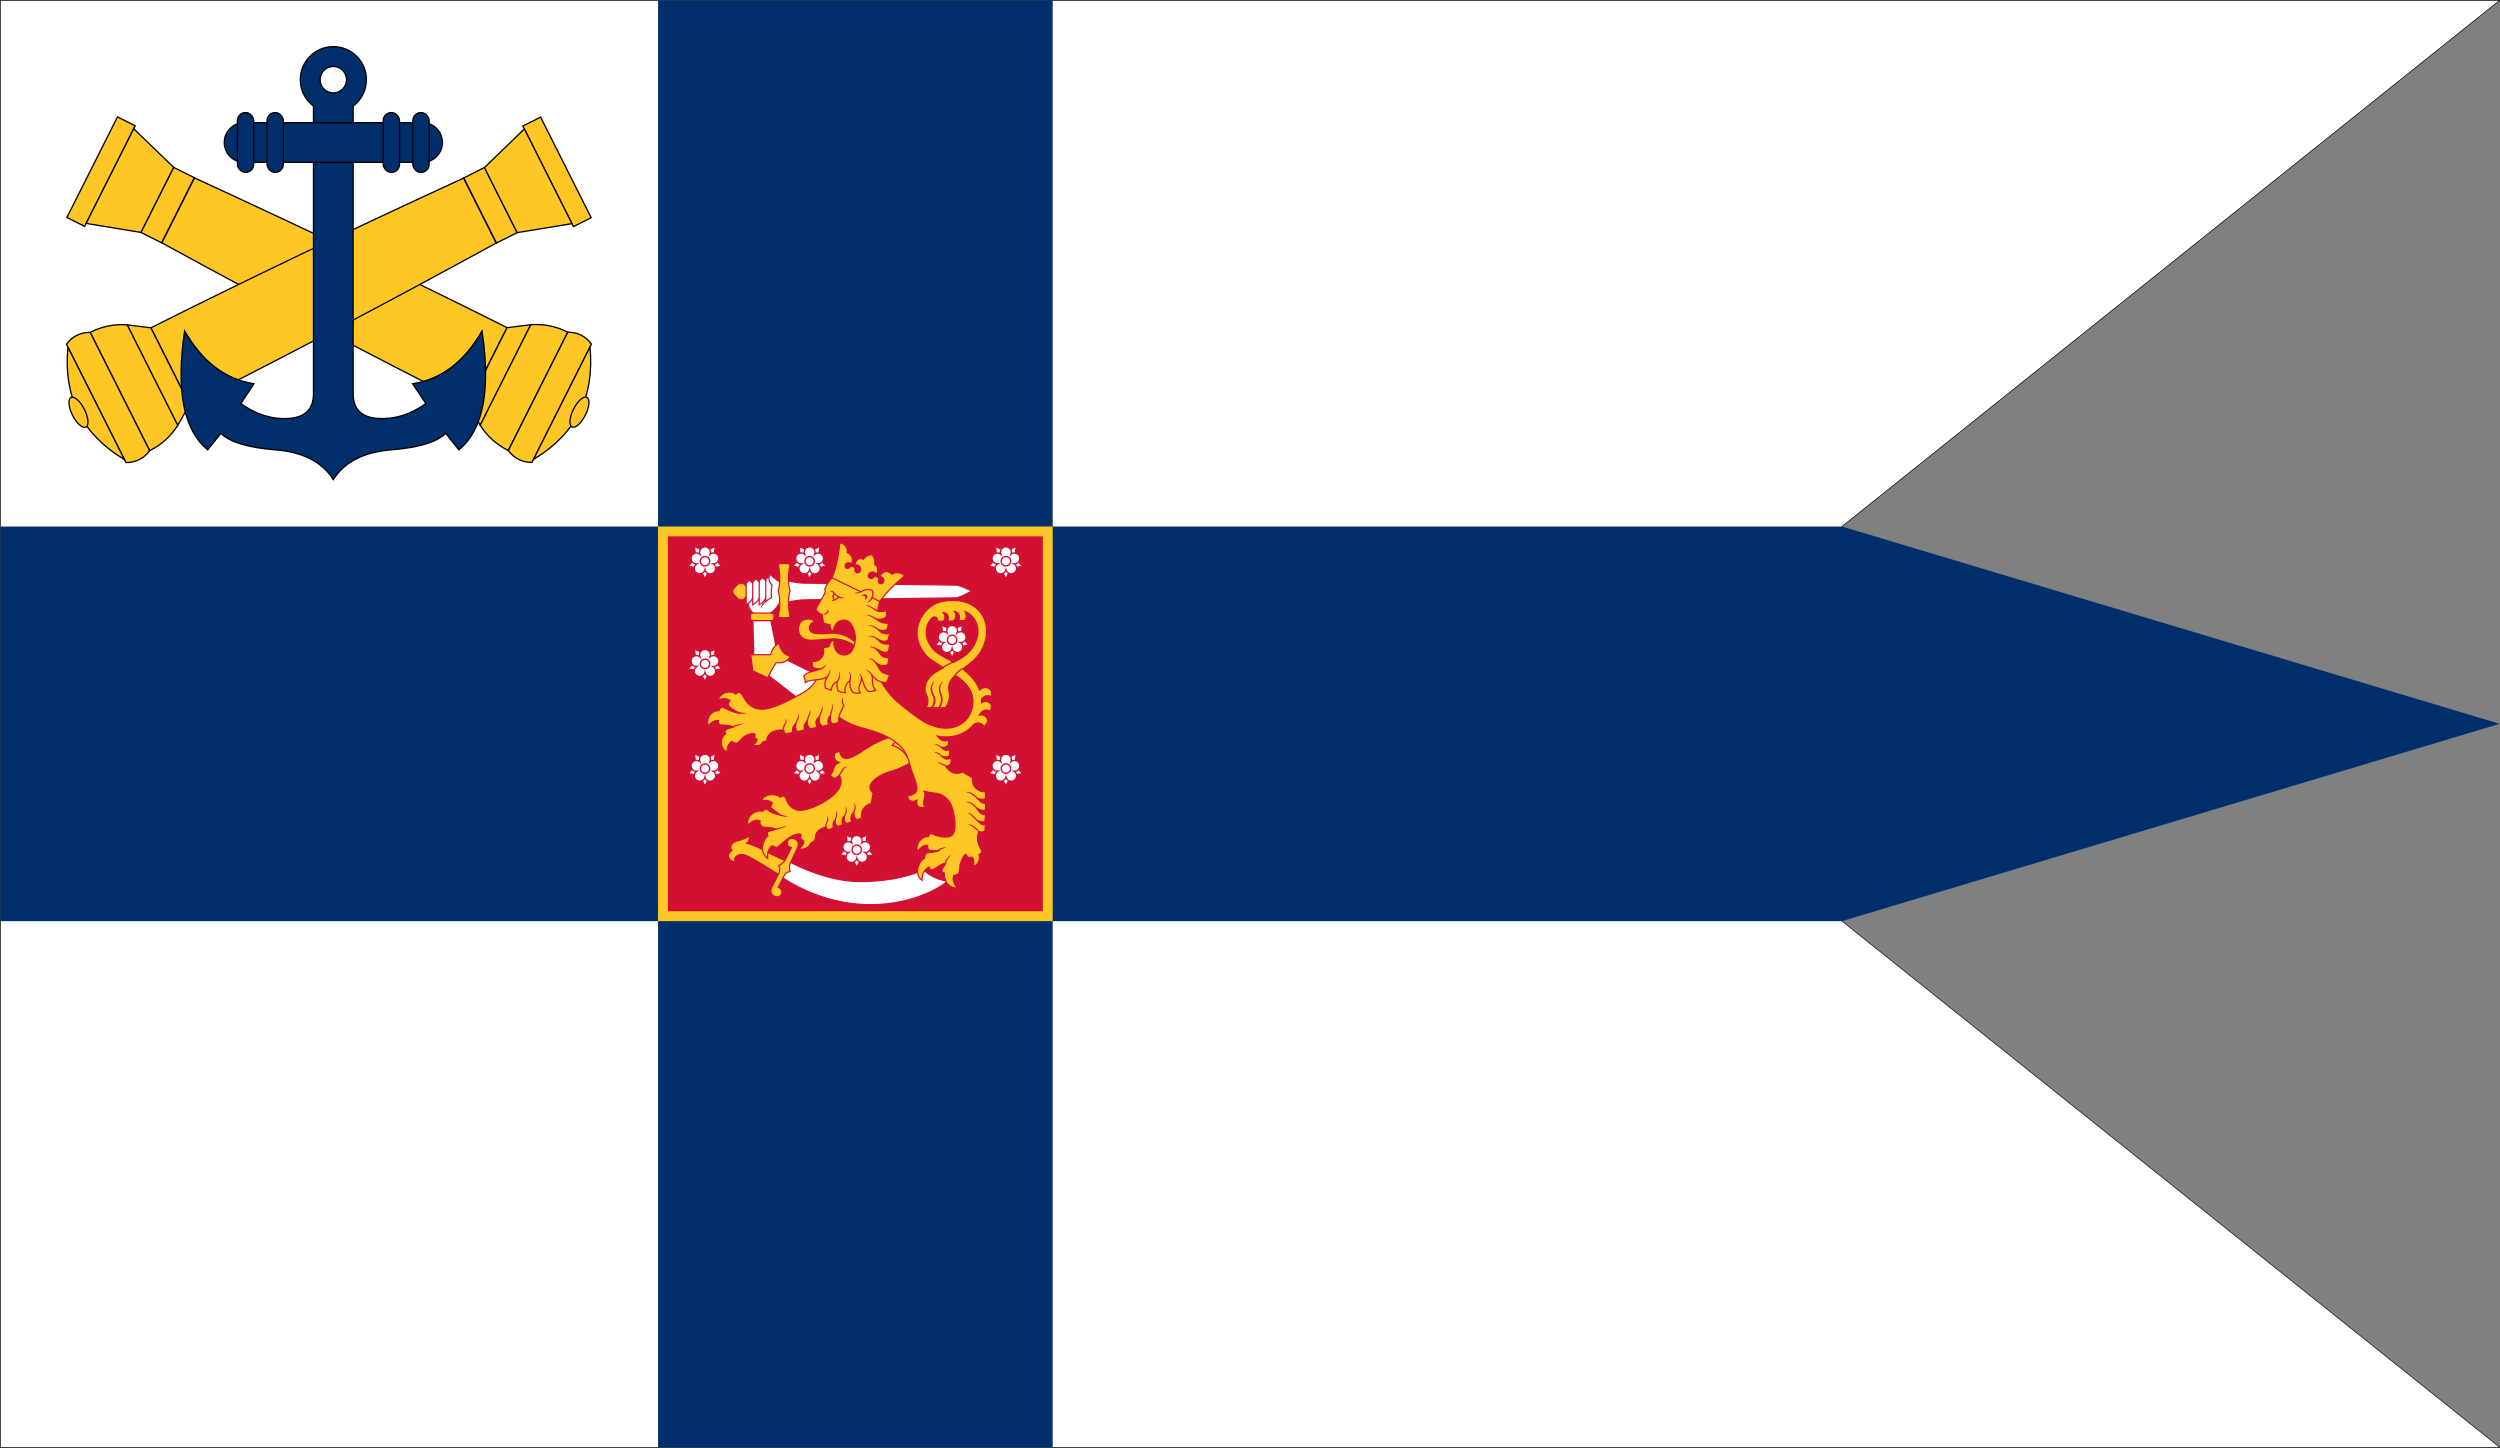 <?xml version="1.0" encoding="UTF-8"?>
<svg version="1.0" viewBox="0 0 1900.5 1100.5" xmlns="http://www.w3.org/2000/svg" xmlns:cc="http://creativecommons.org/ns#" xmlns:dc="http://purl.org/dc/elements/1.1/" xmlns:rdf="http://www.w3.org/1999/02/22-rdf-syntax-ns#" xmlns:xlink="http://www.w3.org/1999/xlink">
<rect x="0" y="0" width="1900.5" height="1100.5" fill="#808080" stroke="none"/>
<path d="m0.25 0.25h1900l-500 400v300l500 400h-1900v-1100z" fill="#fff" fill-rule="evenodd" stroke="#000" stroke-width=".5"/>
<path d="m0.25 400.25h1400l500 150-500 150h-1400v-300z" fill="#002f6c" fill-rule="evenodd"/>
<rect x="500.25" y=".25" width="300" height="1100" fill="#002f6c"/>
<rect x="500.25" y="400.25" width="300" height="300" fill="#ffc726"/>
<rect x="507.75" y="407.75" width="285" height="285" fill="#d21034"/>
<path d="m189.85 372.53c99.516 0.888 16.371 1.843 114.03 1.177-30.961-131.79-9.678-34.877-33.815-142.11-3.022-13.426-42.192-11.105-43.773-4.209-27.373 119.45-5.861 23.397-36.44 145.14z" fill="none" stroke-linecap="round" stroke-linejoin="round" stroke-miterlimit="3.864"/>
<g transform="matrix(2.404 0 0 2.404 516.39 244.9)" stroke="#c8102e" stroke-width=".39" style="mix-blend-mode:normal">
<g style="mix-blend-mode:normal">
<use transform="translate(33.093)" width="100%" height="100%" xlink:href="#a"/>
<g id="a" transform="matrix(1.157 0 0 1.157 -10.023 -11.923)">
<path d="m12.722 71.481c1.187 0.816 2.937 1.235 2.937 1.235s1.75-0.419 2.937-1.235c-0.409 1.381-0.267 3.175-0.267 3.175s0.94 1.534 2.082 2.411c-1.44 0.038-3.102 0.727-3.102 0.727s-1.169 1.368-1.65 2.725c-0.481-1.358-1.65-2.725-1.65-2.725s-1.662-0.689-3.102-0.727c1.143-0.877 2.082-2.411 2.082-2.411s0.142-1.794-0.267-3.175z" fill="#fff" fill-rule="evenodd" stop-color="#c8102e" stroke="#d21034" stroke-width=".39" style="font-variation-settings:normal"/>
<path transform="scale(.265)" d="m59.129 270.59c-3.081 0.029-5.563 2.536-5.562 5.617 2.06e-4 0.695 0.129 1.384 0.381 2.031-0.538-0.44-1.154-0.775-1.815-0.99-2.95-0.958-6.118 0.656-7.076 3.606-0.958 2.95 0.656 6.118 3.606 7.076 0.661 0.214 1.355 0.305 2.049 0.266-0.584 0.376-1.093 0.857-1.502 1.418-1.824 2.509-1.268 6.022 1.242 7.846 2.509 1.824 6.022 1.268 7.846-1.242 0.408-0.563 0.708-1.197 0.885-1.869 0.177 0.673 0.478 1.306 0.887 1.869 1.823 2.509 5.335 3.065 7.844 1.242 2.51-1.823 3.066-5.336 1.242-7.846-0.408-0.562-0.918-1.044-1.502-1.42 0.693 0.04 1.388-0.05 2.049-0.264 2.95-0.958 4.566-4.126 3.607-7.076-0.959-2.95-4.128-4.565-7.078-3.606-0.66 0.215-1.275 0.55-1.812 0.988 0.251-0.647 0.38-1.335 0.381-2.029 6.65e-4 -3.103-2.515-5.618-5.617-5.617-0.018-8e-5 -0.035-8e-5 -0.053 0zm4.9 14.853c-3.58e-4 2.676-2.171 4.846-4.847 4.845-2.676-3.6e-4 -4.845-2.17-4.845-4.845-6.6e-4 -2.666 2.153-4.832 4.832-4.847 2.691-6.2e-4 4.861 2.17 4.86 4.847z" fill="#fff" fill-rule="evenodd" stop-color="#c8102e" stroke="#d21034" stroke-width="1.472" style="font-variation-settings:normal"/>
</g>
<use transform="translate(95.168)" width="100%" height="100%" xlink:href="#a"/>
<use transform="translate(78.158 24.884)" width="100%" height="100%" xlink:href="#a"/>
<use transform="translate(0 32.455)" width="100%" height="100%" xlink:href="#a"/>
<use transform="translate(0 65.575)" width="100%" height="100%" xlink:href="#a"/>
<use transform="translate(33.093 65.575)" width="100%" height="100%" xlink:href="#a"/>
<use transform="translate(95.168 65.575)" width="100%" height="100%" xlink:href="#a"/>
<use transform="translate(48 91.261)" width="100%" height="100%" xlink:href="#a"/>
</g>
<path d="m17.387 84.04 1.044-1.044c0.627-0.627 1.635-0.627 2.262 1e-6l1.044 1.044c0.627 0.627 0.627 1.635 0 2.262l-1.044 1.044c-0.627 0.627-1.635 0.627-2.262 1e-6l-1.044-1.044c-0.627-0.627-0.627-1.635 0-2.262z" color="#000000" fill="#ffc726" fill-rule="evenodd" stroke="#d21034" stroke-linecap="round" stroke-width=".39" style="mix-blend-mode:normal"/>
<path transform="scale(.265)" d="m163.45 420.43-45.975-22.661-9.057-46.437-1.941-2.769c11.038-5.832 14.213-16.531 14.213-16.531l-0.289-21.575c-6.382-4.255-12.322-9.59-12.322-9.59-0.481 0.982-0.78 1.927-0.951 2.834l-0.045 0.174c0.011-0.063 0.013-0.124 0.025-0.188 0 0-3.906 2.404-3.906 4.209v1.478c0-1.806-3.904-4.209-3.904-4.209s-3.904 2.404-3.904 4.209v1.478c0-1.806-3.904-4.209-3.904-4.209s-3.904 2.404-3.904 4.209v1.478c0-1.806-3.904-4.209-3.904-4.209s-3.906 2.404-3.906 4.209v25.035s1.097-0.538 2.469-1.545c0.245 2.501 1.499 8.814 8.031 12.939l-2.504 2.77 1.308 56.692 52.137 40.393 28.317-12.699z" fill="#fff" fill-rule="evenodd" stop-color="#c8102e" stroke="#d21034" stroke-width="1.472" style="font-variation-settings:normal;mix-blend-mode:normal"/>
<path transform="scale(.265)" d="m103.2 309.38-3e-5 23.992c4.053-3.642 6.856-4.514 6.856-4.514s-1.109-6.795 0.632-15.068c0 0-4.694-4.16-3.582-10.098m-11.715 7.166 1.04e-4 26.513s7.809-3.837 7.809-10.16m-15.618-14.875-5.63e-4 25.034s7.809-3.837 7.809-10.16m-13.15 8.616c2.266-1.701 5.341-4.76 5.341-8.616" fill="none" stop-color="#c8102e" stroke="#d21034" stroke-linecap="square" stroke-width="1.472" style="font-variation-settings:normal;mix-blend-mode:normal"/>
<path d="m33.33 88.746s3.876-0.896 5.937-0.924l48.215-0.64c0.832-0.011 3.136-1.118 4.966-2.141-1.83-1.023-4.134-1.871-4.966-1.882l-48.215-0.64c-2.06-0.027-5.937-0.924-5.937-0.924z" fill="#fff" fill-rule="evenodd" stop-color="#c8102e" stroke="#d21034" stroke-width=".39" style="font-variation-settings:normal"/>
<path d="m31.259 76.537s0.538-0.226 1.891-0.226 1.891 0.226 1.891 0.226c-1.152 5.427-0.004 8.504-0.004 8.504s-1.148 2.818 0.004 8.245c0 0-0.538 0.226-1.891 0.226s-1.891-0.226-1.891-0.226c1.152-5.427 0.004-8.245 0.004-8.245s1.148-3.077-0.004-8.504z" fill="#ffc726" fill-rule="evenodd" stop-color="#c8102e" stroke="#d21034" stroke-width=".39" style="font-variation-settings:normal;mix-blend-mode:normal"/>
<path d="m23.274 91.998h5.83c0.47 0 0.848 0.378 0.848 0.848v0.692c0 0.47-0.378 0.848-0.848 0.848h-5.83c-0.47 0-0.848-0.378-0.848-0.848v-0.692c0-0.47 0.378-0.848 0.848-0.848z" color="#000000" fill="#ffc726" fill-rule="evenodd" stroke="#d21034" stroke-linecap="round" stroke-width=".39" style="mix-blend-mode:normal"/>
<path d="m30.695 107.65c3.802 0.422 4.378-2.074 4.378-2.074-1.975-0.325-3.228-2.013-3.418-3.994-2.189 0.653-2.727 3.571-2.727 3.571h-6.336l0.653 5.107 4.723 2.227c0.787-1.638 1.672-3.392 2.727-4.838z" fill="#ffc726" fill-rule="evenodd" stop-color="#c8102e" stroke="#d21034" stroke-width=".39" style="font-variation-settings:normal;mix-blend-mode:normal"/>
<path d="m27.238 87.981c-0.671 0.639-1.277 1.408-1.516 2.318-0.05 0.216-3e-3 0.293 0.122 0.074 0.469-0.78 1.024-1.515 1.692-2.135-0.096-0.074-0.181-0.318-0.284-0.272z" color="#000000" color-rendering="auto" dominant-baseline="auto" fill="#d21034" fill-rule="evenodd" image-rendering="auto" shape-rendering="auto" solid-color="#000000" stop-color="#c8102e" stroke="none" style="font-feature-settings:normal;font-variant-alternates:normal;font-variant-caps:normal;font-variant-east-asian:normal;font-variant-ligatures:normal;font-variant-numeric:normal;font-variant-position:normal;font-variation-settings:normal;inline-size:0;isolation:auto;mix-blend-mode:normal;shape-margin:0;shape-padding:0;text-decoration-color:#000000;text-decoration-line:none;text-decoration-style:solid;text-indent:0;text-orientation:mixed;text-transform:none;white-space:normal"/>
<path d="m31.534 174.74s-7.494-4.725-9.395-5.648c-1.901-0.923-2.715-1.032-3.964-0.272-1.249 0.76-0.326 1.792-0.326 1.792-0.923 0.109-1.901-0.38-2.281-1.466-0.38-1.086 1.086-2.118 1.086-2.118-0.815-0.978-0.38-2.498 1.901-3.041s3.53-1.521 3.53-1.521 0.38 1.521-0.76 2.335c0 0 2.335 0.489 5.213 2.118s7.712 3.693 7.712 3.693z" fill="#ffc726" fill-rule="evenodd" stop-color="#c8102e" stroke="#d21034" stroke-width=".39" style="font-variation-settings:normal"/>
<path d="m34.757 170.6s11.208 6.3 22.274 6.3 17.479-2.498 20.195-3.693c0 0 3.258 3.258 7.712 3.476-0.739 0.892-9.747 7.551-24.632 7.539-16.484-0.013-28.372-9.06-28.372-9.06z" fill="#fff" fill-rule="evenodd" stop-color="#c8102e" stroke="#d21034" stroke-width=".39" style="font-variation-settings:normal"/>
<path d="m33.214 174.95c-0.615 1.139-1.941 3.776-1.941 3.776s1.329 0.448 1.162 1.663c-0.167 1.215-1.297 1.638-2.337 1.164-1.04-0.474-1.476-1.48-0.858-2.791 0.618-1.31 1.747-3.369 2.298-4.622 0.551-1.252-0.07-2.22-0.07-2.22s1.443-0.905 1.949-1.718c0.502-0.807 2.018-4.045 2.018-4.045-0.515-0.019-1.406-0.486-1.239-1.701s1.373-1.485 2.413-1.01c1.04 0.474 1.284 1.595 0.781 2.752-0.503 1.157-1.747 3.677-2.298 4.929s-0.045 2.604-0.045 2.604-1.218 0.08-1.834 1.219z" fill="#ffc72c" fill-rule="evenodd" stop-color="#c8102e" stroke="#d21034" stroke-width=".39" style="font-variation-settings:normal"/>
<g style="mix-blend-mode:normal">
<path transform="rotate(43.113 70.985 97.714)" d="m90.17 150.94c-0.484 4.563-3.156 10.324-5.427 11.277s-3.817 0.037-4.767-0.396c-0.95-0.432-1.401-1e-4 -1.62 0.939-1.754-0.094-4.612 2.522-3.488 4.894 0.496-0.694 1.296-1.918 3-1.877 0 0 0.072 0.88 0.428 1.27 0.356 0.39 1.749-0.12 4.068-0.234 0 0-2.672 1.516-3.684 1.509-0.998-8e-3 -1.496 0.508-1.315 1.469-1.965 0.95-2.944 4.676-0.363 6.494-0.053-1.719 0.282-2.988 1.794-3.775 0 0 0.213 0.842 1.398 0.948 1.185 0.106 1.776-1.562 4.133-2.437-0.441 1.03-1.395 1.961-1.323 2.538 0.045 0.366 0.483 0.498 0.846 0.704-0.274 1.973 1.208 5.705 4.847 5.35-0.888-0.857-2.14-2.288-1.677-3.929 0.538-0.233 0.8-0.205 1.254-0.42 0.525-0.248 0.267-1.69 0.734-4.323s1.41-3.666 1.902-3.978 0.531 0.375 0.937 0.733c0.405 0.358 1.411 0.054 1.411 0.054 0.689 0.742 0.835 1.592 0.557 2.696 1.153-0.082 2.162-2.23 1.52-3.896 0 0 0.586-0.89 0.157-1.681-0.429-0.791-2.102-1.665-0.164-5.165 0.738 0.335 1.377 0.077 1.377 0.077l0.494-1.551s-1.345-0.578-1.271-2.154c0.267 0.351 0.767 1.216 2.122 0.915l0.665-1.515s-1.639-0.4-1.496-2.393c0 0 0.601 1.595 2.143 1.415l0.821-1.587s-1.644-0.246-1.677-2.745c0 0 1.064 1.534 2.458 1.195l0.662-1.438s-2.893-1.978-0.935-5.448l-1.791-2.787s-2.35 0.192-2.549-1.928c-0.199-2.12 0.454-4.442 2.078-7.078 1.624-2.636 2.584-6.139 2.584-6.139l-2.957-3.555-7.21 1.914s-2.23 3.647-3.411 9.07c-1.112 5.103-2.215 5.809-3.196 6.042s-2.127-0.762-2.127-0.762l-0.665 1.515s0.774 2.177 3.033 1.253c-1.111 1.998 0.575 2.476 0.722 4.903 0 0 1.043-0.158 1.464-0.105 0 0 0.6-0.71 0.563-1.941 1.11 0.295 3.422 1.5 2.938 6.063z" color="#000000" color-rendering="auto" dominant-baseline="auto" fill="#ffc726" fill-rule="evenodd" image-rendering="auto" shape-rendering="auto" solid-color="#000000" stop-color="#c8102e" stroke="#d21034" stroke-width=".39" style="font-feature-settings:normal;font-variant-alternates:normal;font-variant-caps:normal;font-variant-east-asian:normal;font-variant-ligatures:normal;font-variant-numeric:normal;font-variant-position:normal;font-variation-settings:normal;inline-size:0;isolation:auto;mix-blend-mode:normal;shape-margin:0;shape-padding:0;text-decoration-color:#000000;text-decoration-line:none;text-decoration-style:solid;text-indent:0;text-orientation:mixed;text-transform:none;white-space:normal"/>
<path d="m52.809 140.57c-0.565 0.092-1.067 0.446-1.358 0.937-0.352 0.562-0.607 1.191-1.056 1.674 0.112 0.051 0.248 0.271 0.345 0.205 0.505-0.633 0.821-1.389 1.3-2.038 0.244-0.328 0.582-0.557 0.966-0.693 0.273-0.145-0.102-0.105-0.197-0.085zm2.46 11.662c0.375 0.77 0.154 1.666-0.193 2.412-0.145 0.148 0.042 0.196 0.159 0.265 0.13 0.14 0.169-0.046 0.224-0.147 0.343-0.731 0.496-1.644 0.072-2.375-0.074-0.126-0.157-0.249-0.288-0.323 0.009 0.056 0.017 0.112 0.025 0.168zm-2.692 1.18c0.243 0.821-0.024 1.695-0.401 2.43-0.139 0.148-0.064 0.235 0.103 0.304 0.125 0.145 0.186 0.012 0.243-0.108 0.407-0.769 0.619-1.733 0.236-2.554-0.043-0.12-0.231-0.358-0.181-0.092zm-3.035 1.377c0.178 0.771 0.018 1.585-0.325 2.28-0.024 0.11-0.216 0.272-0.031 0.319 0.132 0.074 0.288 0.221 0.32-0.014 0.301-0.673 0.551-1.438 0.37-2.178-0.06-0.236-0.191-0.446-0.354-0.625 7e-3 0.073 0.014 0.145 0.021 0.218zm-17.596 0.952c-0.024 0.12-0.198 0.343 0.012 0.348 0.678 0.186 1.468 0.355 2.171 0.308 0.267-0.019 0.016-0.125-0.11-0.143-0.666-0.141-1.403-0.374-2.054-0.574-0.006 0.021-0.015 0.04-0.02 0.061zm14.83 0.583c0.107 0.527 0.098 1.1-0.177 1.568-0.252 0.438-0.43 0.928-0.425 1.439-0.003 0.131 0.004 0.262 0.008 0.394 0.119-0.047 0.313-0.041 0.386-0.12-0.091-0.503 0.062-1.008 0.306-1.445 0.23-0.408 0.368-0.896 0.225-1.358-0.069-0.234-0.149-0.476-0.313-0.661-0.003 0.061-0.007 0.122-0.01 0.184zm-14.112 3.292c-0.721 0.189-1.445 0.378-2.168 0.564 0.057 0.108 0.028 0.363 0.144 0.37 1.047-0.287 2.094-0.602 3.071-1.081 0.238-0.143-0.027-0.143-0.166-0.089-0.294 0.079-0.587 0.157-0.881 0.236z" color="#000000" color-rendering="auto" dominant-baseline="auto" fill="#d21034" fill-rule="evenodd" image-rendering="auto" shape-rendering="auto" solid-color="#000000" stop-color="#c8102e" stroke="none" style="font-feature-settings:normal;font-variant-alternates:normal;font-variant-caps:normal;font-variant-east-asian:normal;font-variant-ligatures:normal;font-variant-numeric:normal;font-variant-position:normal;font-variation-settings:normal;inline-size:0;isolation:auto;mix-blend-mode:normal;shape-margin:0;shape-padding:0;text-decoration-color:#000000;text-decoration-line:none;text-decoration-style:solid;text-indent:0;text-orientation:mixed;text-transform:none;white-space:normal"/>
<path d="m68.898 132.55s-0.978 0.38-1.575 1.303c0 0 3.434 0.831 4.933 3.984" fill="none" stop-color="#c8102e" stroke="#d21034" stroke-width=".39" style="font-variation-settings:normal;mix-blend-mode:normal"/>
</g>
<path transform="scale(.265)" d="m326.42 331.96c-3.818-1e-3 -7.926 0.389-12.318 1.272-17.569 3.528-29.123 19.94-30.275 34.953-1.191 15.52 8.257 29.475 17.75 35.33 9.493 5.855 10.544 7.247 13.582 9.012-4.295 2.485-14.938 6.948-19.453 15.568-4.516 8.621-1.847 14.573 0 18.678 1.847 4.105 1.002 9.633-1.025 13.342h22.578s7.184-7.388 4.721-19.293c-2.463-11.905 5.095-17.133 7.627-19.445 6.566 4.621 10.768 7.954 14.516 13.033 6.84 9.271 8.42 20.158 3.404 31.926-4.859 11.401-14.895 16.405-23.291 17.643-8.718 1.285-15.238 0.124-24.859-3.463-9.621-3.587-25.838-16.226-39.385-27.721-13.547-11.494-23.398-31.609-23.398-31.609l-61.576-0.822-11.203 5.182s-3.471 9.88-17.111 17.195c-13.64 7.315-29.643 16.566-43.479 18.713-13.836 2.147-21.6-4.895-26.115-13.311-4.362-8.129-6.31-7.498-9.646-4.311-6.415-5.183-18.817-1.987-20.936 6.979 3.058-1.026 8.828-3.08 13.957 0.82 0 0-2.341 2.934-2.113 4.916 0.227 1.982 5.396 5.963 14.428 10.479 0 0-8.063-1.194-15.492-5.115-7.176-3.788-8.805-2.077-9.998 1.814-8.216-0.716-16.105 8.246-12.648 18.303 1.963-2.559 5.604-7.075 12.037-6.705 0 0-0.92 2.715 1.197 4.643 2.117 1.928 8.664-0.412 17.035 3.01-5.444 1.738-8.984 2.483-10.133 4.356-0.728 1.187-0.068 2.353 0.52 3.818-6.844 4.602-7.353 16.532 1.652 22.188-0.08-3.224 0.063-9.025 5.301-12.777 2.138 0.581 2.829 1.673 5.734 1.844 2.906 0.171 6.224-6.18 10.701-8.639 4.477-2.458 8.042-2.956 10.219-2.666 2.177 0.29 1.16 2.468 1.16 4.064 0 1.597 2.758 2.467 2.758 2.467-0.145 2.858-1.741 4.997-5.369 6.676 2.612 1.682 10.207 2.221 12.48-3.773 0 0 3.774 0.872 4.5-2.176s1.742-11.756 20.029-11.756c0 0 0.241 2.756 2.418 4.498 0 0 4.935-0.145 8.273-1.887-0.435-7.557 1.823-6.978 4.934-11.756 0 0-3.773 6.676 1.162 11.176l8.127-2.178c-1.33-6.699 1.08-6.905 4.209-12.771 0 0-3.483 7.837 3.629 11.756l7.258-2.031c-2.651-7.24-1.73-7.652 3.627-14.078-1.161 2.758-3.046 9.288 2.904 12.916l6.967-1.596c-1.716-7.899 0.552-8.381 2.902-12.338 1e-5 0-2.903 6.822 2.031 11.031 0 0 5.516-0.29 7.693-2.467 0 0-0.956-3.562 0.145-5.807 0 0 7.473 7.625 27.514 13.131 20.04 5.506 34.232 10.719 45.178 21.521 10.946 10.802 9.906 19.42 14.537 31.58 4.708 12.363 8.101 20.04 3.338 24.383-4.763 4.342-8.854 2.613-8.854 2.613s0.21 3.955 1.955 6.213c0.205 0.103 4.105 2.77 9.031-0.104 0 0-0.821 4.721 1.334 7.287 2.42 1.958 5.256 1.837 8.209 1.129-4.405-7.038 2.853-13.234-0.922-18.986 0 0 7.292 1.653 14.113 2.379 6.822 0.726 17.427 5.454 20.916 22.285 3.489 16.831 2.873 28.735-6.568 29.762-5.943 0.646-11.786-0.645-15.377-2.279-3.591-1.634-6.391-3.369-7.807 1.75-8.236-0.439-16.412 9.42-12.873 17.926 1.876-2.624 5.348-7.669 11.789-7.516 0 0-0.176 3.748 1.17 5.221 1.346 1.474 5.224 1.97 13.578 0.801 0 0-6.637 2.709-11.85 2.67-5.143-0.039-6.032 1.959-6.707 7.144-7.425 3.59-12.487 19.227-2.728 26.098-0.65-6.077 2.425-12.846 8.141-15.82 0 0 0.599 2.803 3.404 3.375 2.805 0.573 8.32-6.285 16.904-8.441-1.665 3.895-5.273 7.412-5.002 9.592 0.172 1.381 1.825 1.883 3.199 2.66-1.037 7.457 3.959 17.913 15.346 17.943-2.075-2.469-6.2-8.731-4.449-14.932 2.032-0.881 3.254-0.46 5.631-2.141 2.377-1.68 1.006-8.713 2.969-13.428 1.963-4.715 3.258-8.259 5.115-9.441s1.577 1.257 3.109 2.611c1.532 1.355 5.332 0.203 5.332 0.203 1.894 2.344 2.556 6.579 1.506 10.752 4.359-0.31 9.155-7.38 6.727-13.678 0 0 4.729-2.096 2.615-5.996-2.114-3.9-6.892-11.777-2.873-21.627 4.662 1.763 7.33-0.494 7.33-0.494l0.41-7.594c-6.186 0.55-6.454-3.007-11.084-5.953 6.363 4.105 10.469 2.258 10.469 2.258l1.025-8.209c-7.422-0.226-8.183-5.296-11.699-8.826 6.568 5.131 11.289 3.693 11.289 3.693l0.41-8.209c-6.385-0.319-7.406-4.524-11.084-6.979 5.952 3.489 10.879 1.23 10.879 1.23v-8.416c-3.695 0.616-7.799-0.616-11.904-4.516s-3.695-12.109-3.695-12.109l-11.699-6.773c-13.752 5.952-20.252-7.252-20.252-7.252 3.9 0.616 5.748-2.258 5.748-2.258 1.083-2.395 1.179-5.079 0.615-7.184-7.02 3.308-8.566-0.827-12.316-3.08 5.747 3.695 10.348 0.41 10.348 0.41 1.122-3.504-0.084-7.594-0.084-7.594-5.599 2.948-7.067-1.172-10.469-2.873 5.337 1.847 8.826-1.848 8.826-1.848 1.232-2.463 0.615-6.568 0.615-6.568-7.389 4.31-13.33-4.764-13.33-4.764s6.993 2.187 18.012 0.562c8.757-1.291 18.859-5.79 25.99-14.766 9.137-4.215 11.824 3.264 11.824 3.264 3.131-3.209 4.553-6.92 4.553-6.92s-0.641-8.642-10.199-7.166c6.835-10.355 13.342-4.059 13.342-4.059 1.395-4.261 1.035-8.217 1.035-8.217s-4.085-6.961-11.496-2.469c0.034-1.425-0.017-2.841-0.127-4.246 5.747-7.176 11.779-2.877 11.779-2.877 0.411-4.516-0.41-7.594-0.41-7.594s-5.921-7.353-13.736-0.426c-1.379-3.782-3.293-7.389-5.75-10.719-4.016-5.443-8.402-9.842-14.357-14.332 1.793-1.46 5.786-3.929 11.887-9.273 6.594-5.777 13.406-14.462 16.031-28.385 2.712-14.384-2.626-28.502-13.465-36.363-5.966-4.327-14.796-7.854-26.25-7.857zm1.785 13.129s8.418 1.306 5.516 10.885c0 0 4.499 0.871 7.547-0.58 0 0 2.688-4.824-0.213-10.133 1.987 0.843 3.816 1.867 5.451 3.053 7.314 5.305 11.327 15.211 9.309 25.918-2.106 11.168-8.005 18.386-15.834 24.346-3.84 2.923-8.488 5.266-12.789 7.443-4.654-3.374-7.952-3.893-17.447-10.062-9.495-6.17-15.836-16.789-15.039-27.174 0.411-5.351 1.523-9.581 5.715-14.645 4.192-5.064 8.718-1.16 7.852 2.996 4.049 0.127 7.678-0.609 7.678-0.609s2.937-5.361-1.072-10.072c0 0 8.538 0.667 5.49 9.81 0 0 4.21 1.16 7.693-0.146 0 0 4.354-6.24 0.145-11.029z" color="#000000" color-rendering="auto" dominant-baseline="auto" fill="#ffc726" fill-rule="evenodd" image-rendering="auto" shape-rendering="auto" solid-color="#000000" stop-color="#c8102e" stroke="#d21034" stroke-width="1.472" style="font-feature-settings:normal;font-variant-alternates:normal;font-variant-caps:normal;font-variant-east-asian:normal;font-variant-ligatures:normal;font-variant-numeric:normal;font-variant-position:normal;font-variation-settings:normal;inline-size:0;isolation:auto;mix-blend-mode:normal;shape-margin:0;shape-padding:0;text-decoration-color:#000000;text-decoration-line:none;text-decoration-style:solid;text-indent:0;text-orientation:mixed;text-transform:none;white-space:normal"/>
<path d="m80.549 113.7c-0.801 0.625-1.201 1.688-1.06 2.689 0.072 0.649 0.354 1.247 0.661 1.814 0.444 0.908 0.372 2.016-0.096 2.895-0.106 0.215-0.24 0.414-0.387 0.602h0.716c0.709-1.017 0.86-2.414 0.314-3.538-0.313-0.594-0.625-1.206-0.719-1.879-0.15-0.864 0.096-1.766 0.638-2.457 0.077-0.147 0.17-0.276-0.066-0.127zm2.726 9.5e-4c-0.576 0.458-1.061 1.087-1.155 1.836-0.129 0.908 0.165 1.8 0.45 2.65 0.323 1.073 0.192 2.301-0.435 3.251-0.023 0.082-0.249 0.25-0.146 0.263h0.564c0.769-1.048 0.911-2.479 0.484-3.693-0.299-0.769-0.586-1.574-0.513-2.416 0.048-0.691 0.417-1.274 0.843-1.802 0.07-0.175 0.095-0.18-0.094-0.089zm-31.621 5.091c-0.38 0.749-0.387 1.726 0.148 2.405-0.546 1.102-1.023 2.212-1.512 3.34 0.121 0.018 0.303 0.193 0.384 0.105 0.544-1.147 1.037-2.293 1.583-3.439-0.544-0.657-0.626-1.579-0.482-2.399-0.008-0.223-0.004-0.152-0.121-0.012zm-3.309 2.102c0.027 1.006-0.352 2.187-0.749 3.092 0.082 0.055 0.268 0.173 0.359 0.16 0.397-0.871 0.703-2.046 0.571-3.008-0.023-0.143-0.047-0.289-0.138-0.407-0.015 0.054-0.029 0.109-0.044 0.164zm-3.225 0.803c-0.027 0.859-0.494 1.823-0.907 2.553 0.117 0.035 0.278 0.233 0.365 0.154 0.399-0.689 0.852-1.665 0.723-2.489-0.019-0.143-0.066-0.279-0.137-0.405-0.015 0.062-0.029 0.124-0.044 0.187zm-3.801 1.182c-0.145 0.837-0.548 1.809-0.957 2.545 0.123 0.02 0.301 0.2 0.386 0.114 0.338-0.654 0.708-1.548 0.745-2.295 0.011-0.202-0.051-0.396-0.12-0.583-0.018 0.073-0.036 0.146-0.055 0.219zm-22.304 0.5c3e-6 0.122-0.177 0.354 0.034 0.346 0.613 0.125 1.432 0.14 2.056 0.12 0.278-0.022-0.031-0.141-0.156-0.155-0.579-0.131-1.343-0.229-1.919-0.374-0.005 0.021-0.01 0.042-0.016 0.063zm18.692 0.662c0.004 0.812-0.543 1.684-0.909 2.369 0.119 0.029 0.284 0.22 0.373 0.14 0.364-0.623 0.814-1.51 0.723-2.262-0.018-0.153-0.067-0.299-0.143-0.432-0.014 0.061-0.029 0.123-0.043 0.185zm-4.031 1.498c0.01 0.566-0.17 1.119-0.475 1.592-0.298 0.466-0.491 1.005-0.492 1.563 0.037 0.102 0.273 5e-3 0.392 0.025 0.022-0.849 0.642-1.563 0.78-2.402 0.05-0.331 0.005-0.684-0.17-0.974-0.012 0.065-0.024 0.131-0.036 0.196zm-13.824 1.395c-0.946 0.148-1.88 0.465-2.811 0.69 0.057 0.109 0.027 0.363 0.144 0.372 0.969-0.255 1.947-0.596 2.882-0.961 0.239-0.106 0.055-0.142-0.107-0.116-0.036 5e-3 -0.073 9e-3 -0.109 0.014zm60.869 6.439c0.292 0.224 0.653 0.334 0.971 0.518 0.236 0.118 0.542 0.339 0.774 0.464 0.033-0.118 0.228-0.283 0.149-0.368-0.52-0.278-1.172-0.563-1.758-0.621-0.045 2e-3 -0.091 5e-3 -0.136 7e-3zm0.282 2.6c-0.145 0.01-0.284 0.053-0.416 0.113 0.303 0.087 0.628 0.102 0.908 0.264 0.332 0.164 0.666 0.483 0.985 0.668 0.033-0.118 0.229-0.272 0.154-0.366-0.458-0.336-1.043-0.728-1.63-0.68zm0.813 3.226c-0.239 8e-3 -0.185 0.07 0.005 0.134 0.787 0.238 1.489 0.893 2.323 0.98-0.02-0.122 0.093-0.348-0.015-0.4-0.796-0.077-1.498-0.759-2.313-0.714zm9.395 9.423c-0.16 6e-3 -0.322 0.017-0.469 0.086 0.292 0.125 0.615 0.119 0.916 0.231 0.627 0.174 1.128 0.601 1.605 1.026 0.137 0.113 0.547 0.439 0.7 0.529 0.034-0.119 0.231-0.279 0.153-0.37-0.502-0.326-1.152-1.042-1.714-1.276-0.372-0.17-0.784-0.242-1.192-0.226zm-0.319 3.047c-0.084-6e-3 -0.401 0.065-0.196 0.114 0.272 0.068 0.569 0.088 0.841 0.198 0.759 0.257 1.577 1.002 2.171 1.523 0.056-0.109 0.28-0.232 0.219-0.332-0.667-0.598-1.63-1.394-2.549-1.49-0.161-0.017-0.324-0.021-0.486-0.012zm0.374 3.599c0.309 0.192 0.653 0.334 0.917 0.592 0.49 0.43 0.992 1.17 1.606 1.523 0.036-0.118 0.238-0.272 0.163-0.366-0.706-0.427-1.303-1.448-2.12-1.702-0.184-0.056-0.376-0.077-0.566-0.048zm0.229 3.555c-0.263 0.015-0.102 0.112 0.059 0.146 0.962 0.239 1.635 1.017 2.392 1.6 0.178 0.134 0.34 0.322 0.543 0.416 0.021-0.122 0.199-0.285 0.118-0.38-0.783-0.537-1.408-1.368-2.328-1.679-0.252-0.081-0.518-0.116-0.783-0.104zm-7.311 7.106c-0.684 0.165-1.469 0.472-2.144 0.67 0.061 0.106 0.043 0.363 0.159 0.365 0.668-0.216 1.442-0.58 2.05-0.932 0.17-0.143 0.117-0.097-0.065-0.103zm1.507 2.549c-0.677 0.609-1.23 1.341-1.734 2.095 0.116 0.04 0.268 0.245 0.36 0.171 0.479-0.745 0.982-1.477 1.48-2.204 0.077-0.179 0.042-0.136-0.105-0.062z" color="#000000" color-rendering="auto" dominant-baseline="auto" fill="#d21034" fill-rule="evenodd" image-rendering="auto" shape-rendering="auto" solid-color="#000000" stop-color="#c8102e" stroke="none" style="font-feature-settings:normal;font-variant-alternates:normal;font-variant-caps:normal;font-variant-east-asian:normal;font-variant-ligatures:normal;font-variant-numeric:normal;font-variant-position:normal;font-variation-settings:normal;inline-size:0;isolation:auto;mix-blend-mode:normal;shape-margin:0;shape-padding:0;text-decoration-color:#000000;text-decoration-line:none;text-decoration-style:solid;text-indent:0;text-orientation:mixed;text-transform:none;white-space:normal"/>
<path d="m87.208 111.49c0.797-0.777 1.411-1.306 2.278-1.994m-6.101-0.348c1.335-0.698 1.962-1.097 3.184-1.721" fill="none" stop-color="#c8102e" stroke="#d21034" stroke-width=".39" style="font-variation-settings:normal;mix-blend-mode:normal"/>
<path d="m38.167 95.155c-1.048 1.701-0.786 5.549 3.776 5.44 4.562-0.109 7.169-0.978 10.318 0.109 3.15 1.086 3.693 2.335 3.693 2.335l0.032-1.476s-3.111-3.744-8.922-3.147c-5.811 0.597-5.992-0.906-5.89-2.044 0.102-1.138 1.546-1.683 1.546-1.683-0.457-1.085-3.504-1.235-4.553 0.466z" fill="#ffc726" fill-rule="evenodd" stop-color="#c8102e" stroke="#d21034" stroke-width=".39" style="font-variation-settings:normal"/>
<path d="m48.295 80.815c-1.958 2.266-2.291 3.783-2.291 3.783 0.192 0.461 0.307 0.653-0.23 1.574-0.538 0.922-2.611 4.57-2.611 4.57s0.461 1.152 2.074 1.805c0 0 0 1.536 0.576 2.688 0 0 0.883 0.269 1.805 0.422 0 0-0.038 1.421 1.037 2.266 0 0 0.208-2.493 1.882-3.293s3.202-0.527 4.253 1.619 1.273 4.537 0.064 7.176c-1.209 2.639-4.285 2.01-5.168 0.588s-0.877-2.787-0.723-3.479c0 0-1.178-0.077-1.6 2.035 0 0-0.806 0.307-1.651 0.307 0 0-0.192 0.461-0.038 1.421 0.154 0.96-1.344 3.533-3.648 2.842 0 0-0.154 1.114 0.269 1.958 0 0 1.344 0.922 2.765 0.384-2.216 1.155-4.405 0.763-5.722 2.496 0 0 0.576 1.152 0.538 1.958 2.186-1.261 4.15-0.357 6.848-1.69 0 0-1.152 1.766-0.461 3.533l1.843 0.576s-0.077-1.92 1.882-2.765c0 0-0.384 1.805 0.307 3.072 0.615 0.281 1.369 0.461 2.189 0.538 0 0-0.691-2.151 1.459-3.878 0 0-0.269 2.65 1.075 3.802 0.619 0.218 1.7 0.275 2.227 0.115-1.148-1.866 0.09-2.185 0.422-4.723 0.652 1.558 0.734 3.16 2.151 4.301 0.817-0.046 1.355-0.097 2.266-0.384-1.565-2.011-0.572-3.146-1.306-5.03 1.218 1.541 2.363 2.632 4.685 2.534 0.529-0.762 0.859-1.752 0.96-2.496-3.322-0.403-2.856-1.977-4.646-4.109 0 0 2.227 2.227 4.147 0.922l0.422-2.15c-2.974-0.059-2.125-1.023-4.397-2.938 1.46 0.584 2.573 1.719 4.167 1.018 0.307-0.922 0.384-2.381 0.384-2.381-2.027 0.074-2.623-0.096-4.032-1.728 0 0 2.112 1.536 3.494 0.499l0.576-2.074c-1.839 0.102-2.362 0.019-3.84-1.421 0 0 1.805 1.075 3.149-0.077l0.269-1.818s-2.342 0.269-3.802-1.306c0 0 2.112 0.499 3.187-0.806l0.038-1.882s-1.536 0.614-2.727 0.192c0 0 0.05-1.275 0.555-3.077l-1.834-4.643z" fill="#ffc726" fill-rule="evenodd" stop-color="#c8102e" stroke="#d21034" stroke-width=".39" style="font-variation-settings:normal;mix-blend-mode:normal"/>
<path d="m48.171 85.001c-0.209 0.018-0.388 0.135-0.575 0.221 0.325 0.001 0.662 0.072 0.905 0.303 0.085 0.089 0.223 0.19 0.236 0.307-0.27 0.47-0.462 1.07-0.205 1.588 0.06 0.13 0.144 0.248 0.238 0.355-0.245 0.172-0.539 0.246-0.803 0.38 0.663 0.125 1.329-0.141 1.89-0.476 0.236-0.142 0.454-0.323 0.663-0.494 0.549 0.182 1.208 0.257 1.711-0.09-0.412-0.018-0.834-0.019-1.227-0.167-0.836-0.281-1.509-0.887-2.079-1.541-0.198-0.21-0.443-0.43-0.755-0.387zm9.059 0.072c-0.545 0.317-1.16 0.463-1.775 0.584-0.241 0.061 0.007 0.129 0.132 0.12 0.654 2e-3 1.325-0.089 1.911-0.396-0.091-0.086-0.14-0.338-0.258-0.314zm1.272 0.981c-0.406 0.054-0.762 0.282-1.072 0.536 0.411-0.043 0.879-0.166 1.252 0.078 0.26 0.256 0.159 0.667 0.061 0.975-0.077 0.179-0.11 0.298 0.082 0.118 0.328-0.237 0.681-0.59 0.639-1.029-0.066-0.441-0.528-0.749-0.961-0.678zm-9.372 0.156c0.307 0.275 0.626 0.549 1.006 0.717-0.297 0.283-0.646 0.508-1.015 0.687-0.335-0.413-0.306-1.015-0.049-1.458 0.019 0.018 0.038 0.036 0.057 0.055zm11.689 0.734c-0.297 0.621-0.764 1.238-1.318 1.65-0.222 0.173 0.039 0.113 0.172 0.06 0.665-0.222 1.177-0.849 1.465-1.466 0.153-0.16-0.116-0.185-0.218-0.264-0.055-0.033-0.08-0.056-0.101 0.021zm-1.802 2.579c0.218 0.153 0.502 0.161 0.737 0.286 1.088 0.457 1.906 1.393 3.028 1.781 0.008-0.123 0.168-0.312 0.075-0.392-1.102-0.468-2.005-1.349-3.184-1.642-0.215-0.039-0.443-0.109-0.657-0.033zm-12.162 1.567c0.052 0.346-0.164 0.661-0.444 0.84-0.314 0.234-0.69 0.359-1.018 0.566 0.524 0.048 1.081-0.101 1.491-0.437 0.269-0.206 0.447-0.631 0.208-0.923-0.046-0.063-0.233-0.19-0.236-0.093l1.26e-4 0.025zm12.603 1.458c-0.13 2e-3 -0.368 0.08-0.121 0.129 0.723 0.081 1.353 0.483 1.948 0.873 0.314 0.206 0.638 0.4 0.989 0.536 0.014-0.123 0.184-0.306 0.095-0.388-0.868-0.415-1.672-1.059-2.66-1.147-0.083-0.007-0.167-0.005-0.25-0.002zm0.33 3.321c0.224 0.143 0.507 0.127 0.752 0.222 0.755 0.231 1.565 0.673 2.127 1.224 0.065-0.103 0.3-0.207 0.247-0.309-0.77-0.722-1.921-1.17-2.972-1.185-0.052 0.016-0.104 0.032-0.155 0.048zm0.707 3.34c-0.24 0.02-0.502 0.012-0.71 0.148 0.253 0.09 0.531 0.023 0.792 0.085 0.651 0.104 1.393 0.456 1.891 0.891 0.059-0.106 0.287-0.223 0.227-0.322-0.574-0.486-1.45-0.824-2.201-0.802zm0.012 3.394c-0.098 5e-4 -0.326 0.027-0.337 0.08 0.271 0.121 0.569 0.129 0.846 0.251 0.291 0.107 0.698 0.308 0.958 0.482 0.045-0.113 0.257-0.261 0.185-0.35-0.454-0.291-1.116-0.482-1.653-0.462zm-0.731 3.74c0.251 0.157 0.562 0.177 0.82 0.328 0.397 0.194 0.823 0.503 1.086 0.862 0.08-0.093 0.331-0.161 0.294-0.271-0.476-0.591-1.301-0.961-2.054-0.953-0.048 0.011-0.097 0.022-0.145 0.034zm-13.439 1.943c-0.363 0.473-0.875 0.821-1.431 1.028 0.065 0.103 0.039 0.389 0.155 0.385 0.617-0.238 1.187-0.76 1.396-1.397 0.057-0.206 0.004-0.105-0.12-0.016zm1.292 1.454c-0.073 0.794-0.368 1.516-0.866 2.134-0.077 0.095-0.161 0.184-0.249 0.269 0.102 0.068 0.2 0.306 0.304 0.256 0.681-0.697 1.039-1.711 0.931-2.679-0.057-0.179-0.053-0.124-0.12 0.02zm11.514 0.333c0.616 0.335 1.243 0.952 1.551 1.58 0.096-0.075 0.353-0.097 0.337-0.211-0.359-0.679-1.121-1.3-1.862-1.487-0.194-0.019-0.143 1e-3 -0.026 0.119zm-8.556 0.489c0.157 1.032-0.082 2.151-0.81 2.933 0.103 0.065 0.21 0.299 0.311 0.243 0.768-0.858 0.97-2.142 0.612-3.221-0.094-0.158-0.077-0.107-0.113 0.045zm3.154 0.133c0.381 0.805 0.394 1.792-0.027 2.583 0.117 0.035 0.285 0.232 0.367 0.152 0.445-0.887 0.345-2.017-0.246-2.812-0.137-0.127-0.107-0.081-0.095 0.077zm3.142 0.515c0 0.146 0.219 0.228 0.29 0.368 0.168 0.247 0.243 0.723 0.279 1.02 0.115-0.041 0.366 0.02 0.386-0.093-0.079-0.547-0.445-1.201-0.956-1.398v0.103z" color="#000000" color-rendering="auto" dominant-baseline="auto" fill="#d21034" fill-rule="evenodd" image-rendering="auto" shape-rendering="auto" solid-color="#000000" stop-color="#c8102e" stroke="none" style="font-feature-settings:normal;font-variant-alternates:normal;font-variant-caps:normal;font-variant-east-asian:normal;font-variant-ligatures:normal;font-variant-numeric:normal;font-variant-position:normal;font-variation-settings:normal;inline-size:0;isolation:auto;mix-blend-mode:normal;shape-margin:0;shape-padding:0;text-decoration-color:#000000;text-decoration-line:none;text-decoration-style:solid;text-indent:0;text-orientation:mixed;text-transform:none;white-space:normal"/>
<path transform="matrix(.266 .112 -.112 .266 50.786 69.459)" d="m7.342 39.676c0.205-16.01-6.903-38.587-6.903-38.587 3.706-1.246 9.928 0.348 11.466 6.591 4.838 0.072 8.913 2.719 9.271 9.486-2.41 0.001-4.823-0.057-5.615 2.521-0.792 2.577 0.455 4.314 2.738 4.107 2.283-0.207 3.267-4.24 3.267-4.24l4.906-0.032s0 4.414 3.338 4.414c3.338 0 4.422-3.901 1.664-6.659-2.758-2.758-6.531-0.223-6.531-0.223-1.761-7.26 2.646-9.731 6.096-9.374 1.537-6.243 5.873-7.838 6.902-8.333 1.029 0.495 5.364 2.525 6.902 8.768 3.304 0.078 7.131 3.855 5.66 9.084 0 0-3.338-2.39-6.096 0.368-2.758 2.758-1.674 6.369 1.664 6.369 3.338 0 3.774-4.414 3.774-4.414l5.251 0.362s-0.204 4.566 2.217 5.071c2.421 0.505 3.872-1.012 3.702-3.703-0.169-2.691-2.819-3.632-6.178-3.615 1.49-6.932 5.49-9.282 11.518-7.063 3.244-5.018 10.244-5.667 13.557-3.591 0 0-10.303 18.684-14.271 36.333l-9.26-0.67c-0.372-3.573-1.61-6.184-3.188-7.325-7.526 0.446-8.468 4.131-10.89 6.301z" fill="#ffc726" fill-rule="evenodd" stop-color="#c8102e" stroke="#d21034" stroke-width="1.352" style="font-variation-settings:normal;mix-blend-mode:normal"/>
</g>
<g transform="translate(-37.975 701.9)" stroke="#000">
<path d="m127.28-613.03-38.438 76.447 13.491 6.784 38.438-76.447-13.492-6.784z" fill="#ffc726"/>
<path d="m169.96-574.7-24.874 49.471 15.738 7.913 24.874-49.471z" fill="#ffc726"/>
<path d="m139.63-604.02 30.325 29.33-24.874 49.471-41.629-6.848 36.178-71.953z" fill="#ffc726"/>
<path d="m185.86-566.65c88.233 40.616 167.4 78.551 237.52 113.81l-29.333 58.338c-70.118-35.255-147.79-76.178-233.01-122.78l24.821-49.365z" fill="#ffc726"/>
<path d="m423.48-452.83 18.014-2.211-38.438 76.447-8.969-15.778 29.393-58.458z" fill="#ffc726"/>
<path d="m441.47-455.06c9.758-0.732 19.135 1.168 28.128 5.69l-45.223 89.942c-8.994-4.522-16.111-10.915-21.343-19.185l38.438-76.447z" fill="#ffc726"/>
<path d="m469.62-449.37c7.504 0.017 13.499 3.031 17.988 9.045l-45.223 89.942c-7.504-0.017-13.499-3.031-17.988-9.045z" fill="#ffc726"/>
<path d="m486.48-438.08c3.665 37.531-10.653 66.008-42.964 85.448l42.963-85.447z" fill="#ffc726"/>
<path d="m472.81-377.35c2.486 1.25 7.036-2.778 10.153-8.978 3.117-6.2 3.637-12.254 1.151-13.504-2.482-1.248-7.027 2.782-10.145 8.982-3.117 6.2-3.641 12.252-1.159 13.5z" fill="#ffc726"/>
<g transform="matrix(.697 1.387 -1.387 .697 626 -1436.2)" fill="#ffc726" stroke-width=".644">
<path d="m422.7 340.07h55.135v9.73h-55.135z"/>
<path d="m432.41 375.74h35.68v11.35h-35.68z"/>
<path d="m424.32 349.79 8.107 25.947h35.68l8.107-25.947h-51.894z"/>
<path d="m432.45 387.22c-2.158 62.551-3.234 119.1-3.234 169.68h42.075c0-50.571-1.076-107.13-3.234-169.68h-35.603z"/>
<path d="m429.19 556.96-6.487 9.73h55.135l-6.487-9.73h-42.162z"/>
<path d="m422.7 566.67c-3.246 5.406-4.867 11.354-4.867 17.84h64.868c0-6.487-1.62-12.434-4.867-17.84h-55.135z"/>
<path d="m417.83 584.52c-2.162 4.325-2.162 8.649 0 12.974h64.868c2.162-4.325 2.162-8.649 0-12.974h-64.87z"/>
<path d="m419.45 597.5c20.545 12.974 41.083 12.974 61.627 0h-61.626z"/>
<path d="m458.37 607.21c0 1.793-3.635 3.246-8.107 3.246-4.472 0-8.107-1.453-8.107-3.246 0-1.79 3.635-3.24 8.107-3.24 4.472 0 8.107 1.45 8.107 3.24z"/>
</g>
<path d="m291.38-666.45c-13.874 0-25.125 11.251-25.125 25.125 0 8.204 3.942 15.477 10.031 20.062v218.62c0 11.725-6.283 18.004-18.844 18.844-12.565 0.835-24.685-2.933-36.406-11.312l10.031-15.062c-21.78-3.35-39.35-16.737-52.75-40.188-6.7 45.222-0.858 75.358 17.562 90.438l10.062-12.562c6.7 6.7 20.528 10.883 41.469 12.562 20.936 1.671 35.589 9.225 43.969 22.625 8.371-13.4 23.033-20.954 43.969-22.625 20.94-1.679 34.737-5.862 41.438-12.562l10.062 12.562c18.43-15.08 24.294-45.216 17.594-90.438-13.4 23.451-31.01 36.837-52.781 40.188l10.062 15.062c-11.73 8.38-23.872 12.148-36.438 11.312-12.561-0.84-18.844-7.119-18.844-18.844v-218.59c6.106-4.584 10.062-11.875 10.062-20.094 0-13.874-11.256-25.125-25.125-25.125zm0 15.062c5.548 0 10.031 4.51 10.031 10.062 0 5.548-4.484 10.062-10.031 10.062-5.552 0-10.062-4.515-10.062-10.062 0-5.552 4.51-10.062 10.062-10.062z" fill="#002f6c"/>
<path d="m359.22-608.66c8.322 0 15.075 6.755 15.075 15.076 0 8.322-6.754 15.075-15.075 15.075h-135.68c-8.322 0-15.075-6.754-15.075-15.075 0-8.322 6.754-15.076 15.075-15.076z" fill="#002f6c"/>
<rect x="218.45" y="-616.35" width="12.415" height="45.523" ry="6.208" fill="#002f6c" stroke-linejoin="round"/>
<rect x="240.95" y="-616.35" width="12.415" height="45.523" ry="6.208" fill="#002f6c" stroke-linejoin="round"/>
<rect x="329.29" y="-616.35" width="12.415" height="45.523" ry="6.208" fill="#002f6c" stroke-linejoin="round"/>
<rect x="351.79" y="-616.35" width="12.415" height="45.523" ry="6.208" fill="#002f6c" stroke-linejoin="round"/>
</g>
</svg>
